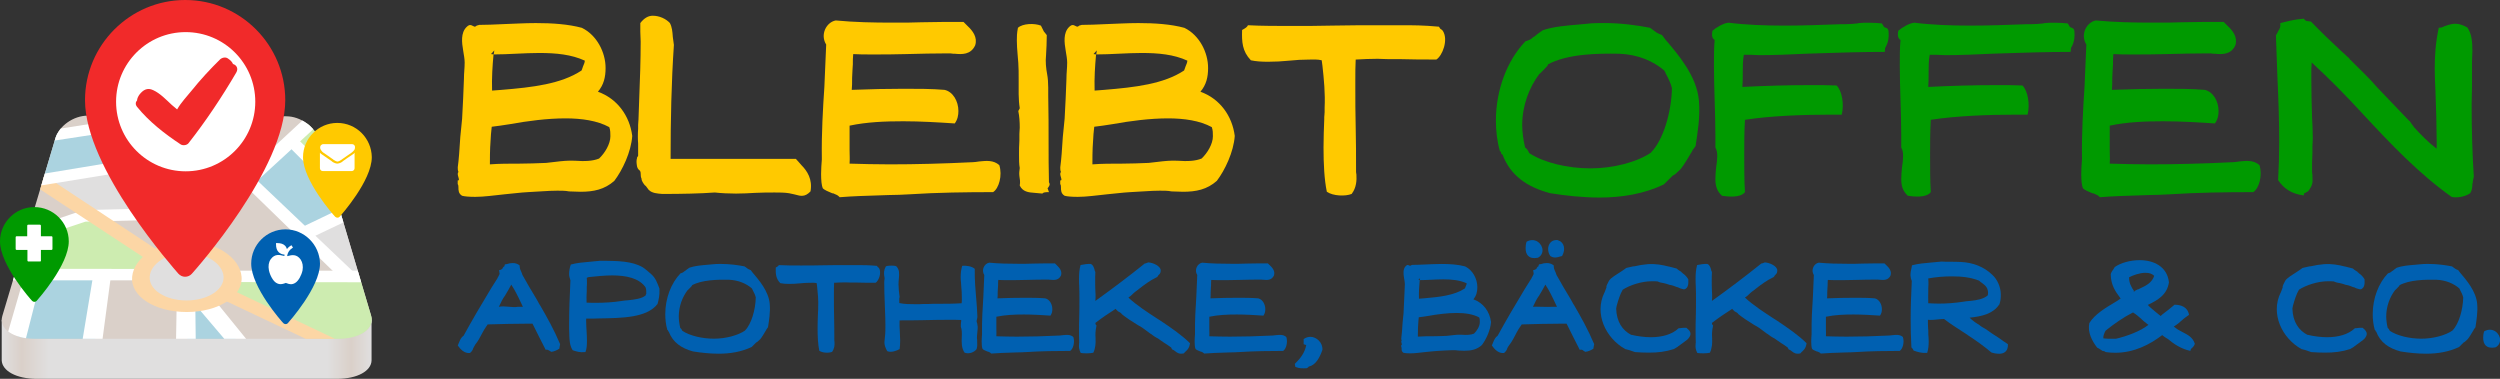 <?xml version="1.0" encoding="UTF-8"?>
<svg width="1031.6" height="156.32" version="1.1" viewBox="0 0 1031.6 156.32" xml:space="preserve" xmlns="http://www.w3.org/2000/svg" xmlns:xlink="http://www.w3.org/1999/xlink">
<rect x="0" y="0" width="1031.6" height="156.32" fill="#333333" stroke="none"/>
<style type="text/css">
	.st0{fill:url(#SVGID_1_);}
	.st1{fill:#DAD0C9;}
	.st2{clip-path:url(#SVGID_3_);}
	.st3{fill:#E0DFDF;}
	.st4{clip-path:url(#SVGID_5_);}
	.st5{clip-path:url(#SVGID_7_);}
	.st6{fill:#ABD3E0;}
	.st7{clip-path:url(#SVGID_9_);}
	.st8{clip-path:url(#SVGID_11_);}
	.st9{fill:#CDECB0;}
	.st10{clip-path:url(#SVGID_13_);}
	.st11{clip-path:url(#SVGID_15_);}
	.st12{clip-path:url(#SVGID_17_);}
	.st13{clip-path:url(#SVGID_19_);}
	.st14{clip-path:url(#SVGID_21_);}
	.st15{clip-path:url(#SVGID_23_);}
	.st16{fill:#FFFFFF;}
	.st17{clip-path:url(#SVGID_25_);}
	.st18{clip-path:url(#SVGID_27_);}
	.st19{clip-path:url(#SVGID_29_);}
	.st20{clip-path:url(#SVGID_31_);}
	.st21{clip-path:url(#SVGID_33_);}
	.st22{clip-path:url(#SVGID_35_);}
	.st23{clip-path:url(#SVGID_37_);}
	.st24{clip-path:url(#SVGID_39_);}
	.st25{clip-path:url(#SVGID_41_);}
	.st26{clip-path:url(#SVGID_43_);}
	.st27{clip-path:url(#SVGID_45_);}
	.st28{clip-path:url(#SVGID_47_);}
	.st29{fill:#FCD6A5;}
	.st30{clip-path:url(#SVGID_49_);}
	.st31{clip-path:url(#SVGID_51_);fill:#E0DFDF;}
	.st32{clip-path:url(#SVGID_53_);fill:#FCD6A5;}
	.st33{clip-path:url(#SVGID_55_);}
	.st34{fill:#F12A2A;}
	.st35{fill:#009A00;}
	.st36{fill:#FFC900;}
	.st37{fill:#0060B1;}
</style>
<g transform="translate(-86.57,-342.34)">
	
		
			
				<linearGradient id="SVGID_1_" x1="87.278" x2="239.89" y1="1773.1" y2="1773.1" gradientTransform="translate(0 -1286.6)" gradientUnits="userSpaceOnUse">
				<stop stop-color="#E0DFDF" offset="0"/>
				<stop stop-color="#DAD0C9" offset=".054"/>
				<stop stop-color="#E0DFDF" offset=".128"/>
				<stop stop-color="#E0DFDF" offset=".88"/>
				<stop stop-color="#DAD0C9" offset=".945"/>
				<stop stop-color="#E0DFDF" offset="1"/>
			</linearGradient>
			<path class="st0" d="m239.89 474.27h-152.61v16.79c0.18 4.33 6.1 7.6 14.4 7.6h123.98c8.4 0 14.14-3.27 14.23-7.6z" fill="url(#SVGID_1_)"/>
			
				
					
						<path class="st1" d="m226.28 482.14h-125.4c-8.93 0-14.93-4.24-13.34-9.46l21.83-73.08c1.5-5.3 7.51-9.54 13.43-9.54l81.92 0.27c5.83 0 11.84 4.33 13.34 9.46l21.65 72.82c1.6 5.2-4.41 9.53-13.43 9.53z" fill="#dad0c9"/>
						
							
								
									
										
											<defs>
												<path id="SVGID_2_" d="m226.28 482.14h-125.4c-8.93 0-14.93-4.24-13.34-9.46l21.83-73.08c1.5-5.3 7.51-9.54 13.43-9.54l81.92 0.27c5.83 0 11.84 4.33 13.34 9.46l21.65 72.82c1.6 5.2-4.41 9.53-13.43 9.53z"/>
											</defs>
											<clipPath id="SVGID_3_">
												<use width="100%" height="100%" xlink:href="#SVGID_2_"/>
											</clipPath>
											<g class="st2" clip-path="url(#SVGID_3_)">
												<polygon class="st3" points="161.6 428.94 122.45 430.26 106.1 419.75 106.28 417.45 162.22 408.53" fill="#e0dfdf"/>
											</g>
										
									
								
							
							
								
									
										
											<defs>
												<path id="SVGID_4_" d="m226.28 482.14h-125.4c-8.93 0-14.93-4.24-13.34-9.46l21.83-73.08c1.5-5.3 7.51-9.54 13.43-9.54l81.92 0.27c5.83 0 11.84 4.33 13.34 9.46l21.65 72.82c1.6 5.2-4.41 9.53-13.43 9.53z"/>
											</defs>
											<clipPath id="SVGID_5_">
												<use width="100%" height="100%" xlink:href="#SVGID_4_"/>
											</clipPath>
											<g class="st4" clip-path="url(#SVGID_5_)">
												<polygon class="st3" points="227.26 457.13 243.34 455.8 233 429.12 213.65 439.63" fill="#e0dfdf"/>
											</g>
										
									
								
							
							
								
									
										
											<defs>
												<path id="SVGID_6_" d="m226.28 482.14h-125.4c-8.93 0-14.93-4.24-13.34-9.46l21.83-73.08c1.5-5.3 7.51-9.54 13.43-9.54l81.92 0.27c5.83 0 11.84 4.33 13.34 9.46l21.65 72.82c1.6 5.2-4.41 9.53-13.43 9.53z"/>
											</defs>
											<clipPath id="SVGID_7_">
												<use width="100%" height="100%" xlink:href="#SVGID_6_"/>
											</clipPath>
											<g class="st5" clip-path="url(#SVGID_7_)">
												<polygon class="st6" points="170.79 463.76 187.93 487.79 163.89 485.14 163.98 462.7" fill="#abd3e0"/>
											</g>
										
									
								
							
							
								
									
										
											<defs>
												<path id="SVGID_8_" d="m226.28 482.14h-125.4c-8.93 0-14.93-4.24-13.34-9.46l21.83-73.08c1.5-5.3 7.51-9.54 13.43-9.54l81.92 0.27c5.83 0 11.84 4.33 13.34 9.46l21.65 72.82c1.6 5.2-4.41 9.53-13.43 9.53z"/>
											</defs>
											<clipPath id="SVGID_9_">
												<use width="100%" height="100%" xlink:href="#SVGID_8_"/>
											</clipPath>
											<g class="st7" clip-path="url(#SVGID_9_)">
												<polygon class="st6" points="100.97 455.27 129.87 455.36 125.63 484.08 93.2 484.08" fill="#abd3e0"/>
											</g>
										
									
								
							
							
								
									
										
											<defs>
												<path id="SVGID_10_" d="m226.28 482.14h-125.4c-8.93 0-14.93-4.24-13.34-9.46l21.83-73.08c1.5-5.3 7.51-9.54 13.43-9.54l81.92 0.27c5.83 0 11.84 4.33 13.34 9.46l21.65 72.82c1.6 5.2-4.41 9.53-13.43 9.53z"/>
											</defs>
											<clipPath id="SVGID_11_">
												<use width="100%" height="100%" xlink:href="#SVGID_10_"/>
											</clipPath>
											<g class="st8" clip-path="url(#SVGID_11_)">
												<polygon class="st9" points="188.37 415.15 186.78 381.57 162.83 381.48 163.98 413.21" fill="#cdecb0"/>
											</g>
										
									
								
							
							
								
									
										
											<defs>
												<path id="SVGID_12_" d="m226.28 482.14h-125.4c-8.93 0-14.93-4.24-13.34-9.46l21.83-73.08c1.5-5.3 7.51-9.54 13.43-9.54l81.92 0.27c5.83 0 11.84 4.33 13.34 9.46l21.65 72.82c1.6 5.2-4.41 9.53-13.43 9.53z"/>
											</defs>
											<clipPath id="SVGID_13_">
												<use width="100%" height="100%" xlink:href="#SVGID_12_"/>
											</clipPath>
											<g class="st10" clip-path="url(#SVGID_13_)">
												<polygon class="st9" points="215.41 411 229.38 423.37 216.21 389.7 205.34 402.43" fill="#cdecb0"/>
											</g>
										
									
								
							
							
								
									
										
											<defs>
												<path id="SVGID_14_" d="m226.28 482.14h-125.4c-8.93 0-14.93-4.24-13.34-9.46l21.83-73.08c1.5-5.3 7.51-9.54 13.43-9.54l81.92 0.27c5.83 0 11.84 4.33 13.34 9.46l21.65 72.82c1.6 5.2-4.41 9.53-13.43 9.53z"/>
											</defs>
											<clipPath id="SVGID_15_">
												<use width="100%" height="100%" xlink:href="#SVGID_14_"/>
											</clipPath>
											<g class="st11" clip-path="url(#SVGID_15_)">
												<polygon class="st9" points="175.03 463.05 226.73 485.41 248.2 480.11 237.86 456.42 178.56 456.95" fill="#cdecb0"/>
											</g>
										
									
								
							
							
								
									
										
											<defs>
												<path id="SVGID_16_" d="m226.28 482.14h-125.4c-8.93 0-14.93-4.24-13.34-9.46l21.83-73.08c1.5-5.3 7.51-9.54 13.43-9.54l81.92 0.27c5.83 0 11.84 4.33 13.34 9.46l21.65 72.82c1.6 5.2-4.41 9.53-13.43 9.53z"/>
											</defs>
											<clipPath id="SVGID_17_">
												<use width="100%" height="100%" xlink:href="#SVGID_16_"/>
											</clipPath>
											<g class="st12" clip-path="url(#SVGID_17_)">
												<polygon class="st6" points="161.68 407.55 90.02 419.13 95.85 399.69 163.36 389.17" fill="#abd3e0"/>
											</g>
										
									
								
							
							
								
									
										
											<defs>
												<path id="SVGID_18_" d="m226.28 482.14h-125.4c-8.93 0-14.93-4.24-13.34-9.46l21.83-73.08c1.5-5.3 7.51-9.54 13.43-9.54l81.92 0.27c5.83 0 11.84 4.33 13.34 9.46l21.65 72.82c1.6 5.2-4.41 9.53-13.43 9.53z"/>
											</defs>
											<clipPath id="SVGID_19_">
												<use width="100%" height="100%" xlink:href="#SVGID_18_"/>
											</clipPath>
											<g class="st13" clip-path="url(#SVGID_19_)">
												<polygon class="st6" points="228.4 422.22 229.38 431.24 208.43 438.31 190.67 416.66 204.9 401.01" fill="#abd3e0"/>
											</g>
										
									
								
							
							
								
									
										
											<defs>
												<path id="SVGID_20_" d="m226.28 482.14h-125.4c-8.93 0-14.93-4.24-13.34-9.46l21.83-73.08c1.5-5.3 7.51-9.54 13.43-9.54l81.92 0.27c5.83 0 11.84 4.33 13.34 9.46l21.65 72.82c1.6 5.2-4.41 9.53-13.43 9.53z"/>
											</defs>
											<clipPath id="SVGID_21_">
												<use width="100%" height="100%" xlink:href="#SVGID_20_"/>
											</clipPath>
											<g class="st14" clip-path="url(#SVGID_21_)">
												<polygon class="st9" points="151.26 449.18 144.72 456.33 82.77 455.98 81.98 445.2 121.21 431.59" fill="#cdecb0"/>
											</g>
										
									
								
							
							
								
									
										
											<defs>
												<path id="SVGID_22_" d="m226.28 482.14h-125.4c-8.93 0-14.93-4.24-13.34-9.46l21.83-73.08c1.5-5.3 7.51-9.54 13.43-9.54l81.92 0.27c5.83 0 11.84 4.33 13.34 9.46l21.65 72.82c1.6 5.2-4.41 9.53-13.43 9.53z"/>
											</defs>
											<clipPath id="SVGID_23_">
												<use width="100%" height="100%" xlink:href="#SVGID_22_"/>
											</clipPath>
											<g class="st15" clip-path="url(#SVGID_23_)">
												<polygon class="st16" points="186.25 383.61 187.75 388.29 98.32 401.99 98.94 397.39" fill="#fff"/>
											</g>
										
									
								
							
							
								
									
										
											<defs>
												<path id="SVGID_24_" d="m226.28 482.14h-125.4c-8.93 0-14.93-4.24-13.34-9.46l21.83-73.08c1.5-5.3 7.51-9.54 13.43-9.54l81.92 0.27c5.83 0 11.84 4.33 13.34 9.46l21.65 72.82c1.6 5.2-4.41 9.53-13.43 9.53z"/>
											</defs>
											<clipPath id="SVGID_25_">
												<use width="100%" height="100%" xlink:href="#SVGID_24_"/>
											</clipPath>
											<g class="st17" clip-path="url(#SVGID_25_)">
												<polygon class="st16" points="166.1 384.49 167.43 451.65 160.27 451.65 160.98 384.49" fill="#fff"/>
											</g>
										
									
								
							
							
								
									
										
											<defs>
												<path id="SVGID_26_" d="m226.28 482.14h-125.4c-8.93 0-14.93-4.24-13.34-9.46l21.83-73.08c1.5-5.3 7.51-9.54 13.43-9.54l81.92 0.27c5.83 0 11.84 4.33 13.34 9.46l21.65 72.82c1.6 5.2-4.41 9.53-13.43 9.53z"/>
											</defs>
											<clipPath id="SVGID_27_">
												<use width="100%" height="100%" xlink:href="#SVGID_26_"/>
											</clipPath>
											<g class="st18" clip-path="url(#SVGID_27_)">
												<polygon class="st16" points="184.57 384.14 189.7 384.4 191.91 416.04 232.82 454.92 227.17 457.31 185.9 417.19" fill="#fff"/>
											</g>
										
									
								
							
							
								
									
										
											<defs>
												<path id="SVGID_28_" d="m226.28 482.14h-125.4c-8.93 0-14.93-4.24-13.34-9.46l21.83-73.08c1.5-5.3 7.51-9.54 13.43-9.54l81.92 0.27c5.83 0 11.84 4.33 13.34 9.46l21.65 72.82c1.6 5.2-4.41 9.53-13.43 9.53z"/>
											</defs>
											<clipPath id="SVGID_29_">
												<use width="100%" height="100%" xlink:href="#SVGID_28_"/>
											</clipPath>
											<g class="st19" clip-path="url(#SVGID_29_)">
												<polygon class="st16" points="172.55 454.04 234.59 454.04 236 458.81 172.73 458.72" fill="#fff"/>
											</g>
										
									
								
							
							
								
									
										
											<defs>
												<path id="SVGID_30_" d="m226.28 482.14h-125.4c-8.93 0-14.93-4.24-13.34-9.46l21.83-73.08c1.5-5.3 7.51-9.54 13.43-9.54l81.92 0.27c5.83 0 11.84 4.33 13.34 9.46l21.65 72.82c1.6 5.2-4.41 9.53-13.43 9.53z"/>
											</defs>
											<clipPath id="SVGID_31_">
												<use width="100%" height="100%" xlink:href="#SVGID_30_"/>
											</clipPath>
											<g class="st20" clip-path="url(#SVGID_31_)">
												<polygon class="st16" points="164.51 410.91 187.58 414.09 212.85 390.68 217.53 394.12 190.23 419.22 163.45 415.6" fill="#fff"/>
											</g>
										
									
								
							
							
								
									
										
											<defs>
												<path id="SVGID_32_" d="m226.28 482.14h-125.4c-8.93 0-14.93-4.24-13.34-9.46l21.83-73.08c1.5-5.3 7.51-9.54 13.43-9.54l81.92 0.27c5.83 0 11.84 4.33 13.34 9.46l21.65 72.82c1.6 5.2-4.41 9.53-13.43 9.53z"/>
											</defs>
											<clipPath id="SVGID_33_">
												<use width="100%" height="100%" xlink:href="#SVGID_32_"/>
											</clipPath>
											<g class="st21" clip-path="url(#SVGID_33_)">
												<polygon class="st16" points="209.05 399.34 229.55 419.57 224.87 421.96 204.72 401.81" fill="#fff"/>
											</g>
										
									
								
							
							
								
									
										
											<defs>
												<path id="SVGID_34_" d="m226.28 482.14h-125.4c-8.93 0-14.93-4.24-13.34-9.46l21.83-73.08c1.5-5.3 7.51-9.54 13.43-9.54l81.92 0.27c5.83 0 11.84 4.33 13.34 9.46l21.65 72.82c1.6 5.2-4.41 9.53-13.43 9.53z"/>
											</defs>
											<clipPath id="SVGID_35_">
												<use width="100%" height="100%" xlink:href="#SVGID_34_"/>
											</clipPath>
											<g class="st22" clip-path="url(#SVGID_35_)">
												<polygon class="st16" points="227.87 428.06 232.47 432.12 212.76 441.49 208.34 437.42" fill="#fff"/>
											</g>
										
									
								
							
							
								
									
										
											<defs>
												<path id="SVGID_36_" d="m226.28 482.14h-125.4c-8.93 0-14.93-4.24-13.34-9.46l21.83-73.08c1.5-5.3 7.51-9.54 13.43-9.54l81.92 0.27c5.83 0 11.84 4.33 13.34 9.46l21.65 72.82c1.6 5.2-4.41 9.53-13.43 9.53z"/>
											</defs>
											<clipPath id="SVGID_37_">
												<use width="100%" height="100%" xlink:href="#SVGID_36_"/>
											</clipPath>
											<g class="st23" clip-path="url(#SVGID_37_)">
												<polygon class="st16" points="121.03 429.03 163.89 427.97 164.07 432.74 121.83 433.8 87.01 445.38 85.25 441.13" fill="#fff"/>
											</g>
										
									
								
							
							
								
									
										
											<defs>
												<path id="SVGID_38_" d="m226.28 482.14h-125.4c-8.93 0-14.93-4.24-13.34-9.46l21.83-73.08c1.5-5.3 7.51-9.54 13.43-9.54l81.92 0.27c5.83 0 11.84 4.33 13.34 9.46l21.65 72.82c1.6 5.2-4.41 9.53-13.43 9.53z"/>
											</defs>
											<clipPath id="SVGID_39_">
												<use width="100%" height="100%" xlink:href="#SVGID_38_"/>
											</clipPath>
											<g class="st24" clip-path="url(#SVGID_39_)">
												<polygon class="st16" points="87.72 453.24 156.74 453.33 156.56 458.01 86.22 458.01" fill="#fff"/>
											</g>
										
									
								
							
							
								
									
										
											<defs>
												<path id="SVGID_40_" d="m226.28 482.14h-125.4c-8.93 0-14.93-4.24-13.34-9.46l21.83-73.08c1.5-5.3 7.51-9.54 13.43-9.54l81.92 0.27c5.83 0 11.84 4.33 13.34 9.46l21.65 72.82c1.6 5.2-4.41 9.53-13.43 9.53z"/>
											</defs>
											<clipPath id="SVGID_41_">
												<use width="100%" height="100%" xlink:href="#SVGID_40_"/>
											</clipPath>
											<g class="st25" clip-path="url(#SVGID_41_)">
												<polygon class="st16" points="96.64 456.07 103.89 456.07 96.73 484.08 88.51 484.08" fill="#fff"/>
											</g>
										
									
								
							
							
								
									
										
											<defs>
												<path id="SVGID_42_" d="m226.28 482.14h-125.4c-8.93 0-14.93-4.24-13.34-9.46l21.83-73.08c1.5-5.3 7.51-9.54 13.43-9.54l81.92 0.27c5.83 0 11.84 4.33 13.34 9.46l21.65 72.82c1.6 5.2-4.41 9.53-13.43 9.53z"/>
											</defs>
											<clipPath id="SVGID_43_">
												<use width="100%" height="100%" xlink:href="#SVGID_42_"/>
											</clipPath>
											<g class="st26" clip-path="url(#SVGID_43_)">
												<polygon class="st16" points="125.01 456.07 132.35 456.16 128.81 482.76 120.59 482.76" fill="#fff"/>
											</g>
										
									
								
							
							
								
									
										
											<defs>
												<path id="SVGID_44_" d="m226.28 482.14h-125.4c-8.93 0-14.93-4.24-13.34-9.46l21.83-73.08c1.5-5.3 7.51-9.54 13.43-9.54l81.92 0.27c5.83 0 11.84 4.33 13.34 9.46l21.65 72.82c1.6 5.2-4.41 9.53-13.43 9.53z"/>
											</defs>
											<clipPath id="SVGID_45_">
												<use width="100%" height="100%" xlink:href="#SVGID_44_"/>
											</clipPath>
											<g class="st27" clip-path="url(#SVGID_45_)">
												<polygon class="st16" points="167.34 482.76 159.21 482.76 159.83 447.32 188.9 483.11 181.66 485.14 167.16 468.09" fill="#fff"/>
											</g>
										
									
								
							
							
								
									
										
											<defs>
												<path id="SVGID_46_" d="m226.28 482.14h-125.4c-8.93 0-14.93-4.24-13.34-9.46l21.83-73.08c1.5-5.3 7.51-9.54 13.43-9.54l81.92 0.27c5.83 0 11.84 4.33 13.34 9.46l21.65 72.82c1.6 5.2-4.41 9.53-13.43 9.53z"/>
											</defs>
											<clipPath id="SVGID_47_">
												<use width="100%" height="100%" xlink:href="#SVGID_46_"/>
											</clipPath>
											<g class="st28" clip-path="url(#SVGID_47_)">
												<polygon class="st29" points="175.12 458.54 225.13 482.31 220.72 485.94 170.52 462.17" fill="#fcd6a5"/>
											</g>
										
									
								
							
							
								
									
										
											<defs>
												<path id="SVGID_48_" d="m226.28 482.14h-125.4c-8.93 0-14.93-4.24-13.34-9.46l21.83-73.08c1.5-5.3 7.51-9.54 13.43-9.54l81.92 0.27c5.83 0 11.84 4.33 13.34 9.46l21.65 72.82c1.6 5.2-4.41 9.53-13.43 9.53z"/>
											</defs>
											<clipPath id="SVGID_49_">
												<use width="100%" height="100%" xlink:href="#SVGID_48_"/>
											</clipPath>
											<g class="st30" clip-path="url(#SVGID_49_)">
												<polygon class="st29" points="103.27 413.65 164.16 453.86 159.39 457.48 98.24 417.27" fill="#fcd6a5"/>
											</g>
										
									
								
							
							
								
									
										
											<defs>
												<path id="SVGID_50_" d="m226.28 482.14h-125.4c-8.93 0-14.93-4.24-13.34-9.46l21.83-73.08c1.5-5.3 7.51-9.54 13.43-9.54l81.92 0.27c5.83 0 11.84 4.33 13.34 9.46l21.65 72.82c1.6 5.2-4.41 9.53-13.43 9.53z"/>
											</defs>
											<clipPath id="SVGID_51_">
												<use width="100%" height="100%" xlink:href="#SVGID_50_"/>
											</clipPath>
											<path class="st31" d="m182.54 456.51c0.53 6.72-7.95 12.2-18.91 12.2s-19.44-5.48-18.91-12.2 9.01-12.2 18.91-12.2 18.38 5.48 18.91 12.2z" clip-path="url(#SVGID_51_)" fill="#e0dfdf"/>
										
									
								
							
							
								
									
										
											<defs>
												<path id="SVGID_52_" d="m226.28 482.14h-125.4c-8.93 0-14.93-4.24-13.34-9.46l21.83-73.08c1.5-5.3 7.51-9.54 13.43-9.54l81.92 0.27c5.83 0 11.84 4.33 13.34 9.46l21.65 72.82c1.6 5.2-4.41 9.53-13.43 9.53z"/>
											</defs>
											<clipPath id="SVGID_53_">
												<use width="100%" height="100%" xlink:href="#SVGID_52_"/>
											</clipPath>
											<path class="st32" d="m163.63 471.09c-13.26 0-23.33-6.54-22.53-14.58s10.87-14.58 22.62-14.58c11.66 0 21.83 6.54 22.53 14.58 0.71 8.04-9.45 14.58-22.62 14.58zm0-24.39c-8.04 0-14.93 4.42-15.29 9.81-0.35 5.39 6.45 9.81 15.2 9.81s15.55-4.42 15.29-9.81c-0.35-5.39-7.16-9.81-15.2-9.81z" clip-path="url(#SVGID_53_)" fill="#fcd6a5"/>
										
									
								
							
							
								
									
										
											<defs>
												<path id="SVGID_54_" d="m226.28 482.14h-125.4c-8.93 0-14.93-4.24-13.34-9.46l21.83-73.08c1.5-5.3 7.51-9.54 13.43-9.54l81.92 0.27c5.83 0 11.84 4.33 13.34 9.46l21.65 72.82c1.6 5.2-4.41 9.53-13.43 9.53z"/>
											</defs>
											<clipPath id="SVGID_55_">
												<use width="100%" height="100%" xlink:href="#SVGID_54_"/>
											</clipPath>
											<g class="st33" clip-path="url(#SVGID_55_)">
												<polygon class="st16" points="162.92 404.37 164.16 408.97 93.73 420.46 93.99 415.77" fill="#fff"/>
											</g>
										
									
								
							
						
					
				
			
		
		<path class="st34" d="m163.01 342.34c-22.8 0-41.36 18.56-41.36 41.36 0 28.28 37.03 69.81 38.53 71.58 1.5 1.68 4.07 1.68 5.57 0 1.59-1.77 38.53-43.3 38.53-71.58 0-22.81-18.47-41.36-41.27-41.36z" fill="#f12a2a"/>
		<path class="st35" d="m100.71 427.79c-7.78 0-14.14 6.36-14.14 14.14 0 9.72 12.64 23.95 13.26 24.57 0.53 0.53 1.41 0.53 1.86 0 0.53-0.62 13.26-14.85 13.26-24.57-0.01-7.78-6.38-14.14-14.24-14.14z" fill="#009a00"/>
		<path class="st36" d="m225.75 393.06c-7.78 0-14.14 6.36-14.14 14.14 0 9.72 12.64 23.95 13.26 24.57 0.53 0.53 1.41 0.53 1.86 0 0.53-0.62 13.26-14.85 13.26-24.57-0.1-7.78-6.37-14.14-14.24-14.14z" fill="#ffc900"/>
		<path class="st37" d="m204.37 436.98c-7.78 0-14.14 6.36-14.14 14.14 0 9.72 12.64 23.95 13.26 24.57 0.53 0.53 1.41 0.53 1.86 0 0.53-0.62 13.26-14.85 13.26-24.57-0.1-7.78-6.47-14.14-14.24-14.14z" fill="#0060b1"/>
		
			
				<path class="st16" d="m210.64 449.44c-1.68-2.39-3.8-1.86-5.13-1.5-0.18 0-0.27 0.09-0.44 0.09 0.18-1.5 0.97-2.65 2.39-3.53l-0.62-0.97c-0.8 0.44-1.41 0.97-1.86 1.59-0.18-0.53-0.44-1.06-0.8-1.41-0.71-0.71-1.77-1.06-3.18-1.06h-0.53v0.53c0 1.41 0.35 2.47 1.06 3.18 0.62 0.62 1.41 0.97 2.47 1.06 0 0.18-0.09 0.35-0.09 0.53-0.18 0-0.35-0.09-0.53-0.09-1.41-0.35-3.45-0.88-5.13 1.5-0.8 1.15-1.06 2.74-0.71 4.51 0.44 2.12 1.68 4.33 2.92 5.13 1.5 0.97 2.74 0.53 3.53 0.27 0.18-0.09 0.44-0.18 0.53-0.18s0.35 0.09 0.53 0.18c0.44 0.18 0.97 0.35 1.59 0.35 0.53 0 1.24-0.18 1.86-0.62 1.24-0.8 2.47-3 2.92-5.13 0.28-1.69 0.02-3.19-0.78-4.43z" fill="#fff"/>
			
		
		
			<g fill="#fff">
				<path class="st16" d="m219.92 405.26c0.18 0.09 0.71 0.53 1.68 1.15 0.88 0.62 1.59 1.15 2.12 1.5 0.09 0 0.18 0.09 0.35 0.27 0.18 0.09 0.35 0.27 0.44 0.27 0.09 0.09 0.27 0.18 0.44 0.27 0.18 0.09 0.35 0.18 0.44 0.18 0.18 0.09 0.27 0.09 0.44 0.09 0.09 0 0.27 0 0.44-0.09 0.18-0.09 0.27-0.09 0.44-0.18 0.18-0.09 0.27-0.18 0.44-0.27 0.09-0.09 0.27-0.18 0.44-0.27 0.18-0.09 0.27-0.18 0.35-0.27 0.53-0.35 1.77-1.24 3.8-2.65 0.35-0.27 0.71-0.62 0.97-0.97 0.27-0.35 0.35-0.8 0.35-1.24 0-0.35-0.09-0.62-0.35-0.88-0.27-0.27-0.53-0.35-0.88-0.35h-11.84c-0.44 0-0.71 0.18-0.97 0.44-0.27 0.27-0.35 0.62-0.35 1.06 0 0.35 0.18 0.71 0.44 1.06 0.19 0.35 0.46 0.61 0.81 0.88z"/>
				<path class="st16" d="m232.12 406.05c-1.77 1.15-3.09 2.12-3.98 2.74-0.27 0.27-0.53 0.44-0.71 0.53s-0.44 0.27-0.8 0.35c-0.35 0.09-0.62 0.18-0.88 0.18-0.27 0-0.53-0.09-0.88-0.18s-0.53-0.27-0.8-0.35c-0.18-0.09-0.44-0.27-0.71-0.53-0.71-0.53-2.03-1.41-3.98-2.74-0.27-0.18-0.62-0.44-0.8-0.71v6.36c0 0.35 0.09 0.62 0.35 0.88 0.27 0.27 0.53 0.35 0.88 0.35h11.84c0.35 0 0.62-0.09 0.88-0.35 0.27-0.27 0.35-0.53 0.35-0.88v-6.36c-0.15 0.27-0.41 0.53-0.76 0.71z"/>
			</g>
		
		<path class="st16" d="m103.1 450.24h-4.77c-0.27 0-0.44-0.18-0.44-0.44v-4.33h-4.42c-0.27 0-0.44-0.18-0.44-0.44v-4.77c0-0.27 0.18-0.44 0.44-0.44h4.33v-4.33c0-0.27 0.18-0.44 0.44-0.44h4.77c0.27 0 0.44 0.18 0.44 0.44v4.33h4.33c0.27 0 0.44 0.18 0.44 0.44v4.77c0 0.27-0.18 0.44-0.44 0.44h-4.33v4.33c0.09 0.26-0.09 0.44-0.35 0.44z" fill="#fff"/>
		<circle class="st16" cx="163.19" cy="384.31" r="28.72" fill="#fff"/>
		<path class="st34" d="m182.72 368.76c-0.44-0.97-0.97-1.5-2.12-2.3-0.97-0.71-2.47-0.35-3.27 0.44-4.15 4.07-8.13 8.4-11.75 12.9-1.77 2.21-4.33 4.86-5.92 7.69-0.8-0.62-1.5-1.24-2.21-1.86-2.3-2.12-4.77-4.77-7.69-6.1-2.39-1.15-4.15-0.09-5.66 1.86-0.44 0.62-0.97 1.59-0.97 2.39-0.62 0.62-0.8 1.68 0 2.65 5.04 6.19 11.31 11.05 17.94 15.46 0.88 0.62 2.56 0.44 3.27-0.44 7.16-9.1 13.87-19.18 19.71-29.16 1.05-1.76-0.01-3.18-1.33-3.53z" fill="#f12a2a"/>
	
	<g fill="#ffc900">
		<path class="st36" d="m275.46 416.79c1.36 0.15-0.75-2.56 0.3-3.47-0.3-0.6-0.3-1.21-0.3-1.96 0.45-3.17 0.75-7.69 1.05-12.51l0.75-7.53c0.3-5.57 0.6-11.45 0.75-16.42 0-2.41 0.3-4.37 0.3-6.78 0-1.36-0.3-3.01-0.6-4.82-0.6-3.47-1.05-7.38 1.36-9.79 1.51-1.51 2.11-0.6 3.01-0.3 0.15 0 0.3 0.15 0.3 0.15 0.3 0 0.6-0.15 0.9-0.45l1.05-0.3c3.01 0 6.03-0.15 9.49-0.3 4.67-0.15 9.19-0.45 13.86-0.45 6.78 0 13.41 0.45 18.99 1.96 6.18 3.01 9.79 10.1 9.79 16.58 0 3.77-0.75 6.93-3.16 9.79 7.99 2.86 13.11 9.95 14.16 18.23-0.45 6.63-4.07 14.16-7.38 18.53-4.07 3.62-8.59 4.52-14.01 4.52-1.51 0-3.17-0.15-4.67-0.15-1.51-0.3-3.17-0.3-4.82-0.3-3.92 0-8.29 0.45-12.21 0.6-3.01 0.15-6.18 0.6-9.64 0.9-4.37 0.45-8.44 1.05-12.05 1.05-2.41 0-4.37-0.15-5.43-0.45-1.51-0.9-1.51-2.26-1.51-3.47 0-0.45 0-0.9-0.3-1.36v-1.5zm13.71-19.14c-0.3 4.67-0.45 5.88-0.45 12.51 3.77-0.3 8.14-0.3 12.35-0.3 3.32 0 7.08-0.15 10.85-0.3l3.92-0.45c2.41-0.3 5.27-0.6 7.99-0.45 4.07 0.3 7.38 0.15 9.94-0.9 2.41-2.26 4.67-6.03 4.67-9.19 0-1.21 0-2.56-0.45-3.77-4.97-2.71-11.45-3.62-18.08-3.62-7.38 0-15.52 1.05-23.05 2.41-3.01 0.45-4.67 0.75-7.38 1.05zm0-33c0.45 0 0.75 0.15 1.06 0.15 0-0.15 0.15-0.3 0.15-0.45 0-0.3 0.15-0.9 0.15-1.21zm1.05 0.15c-0.45 4.97-0.75 9.49-0.6 14.92l3.92-0.3c12.81-1.05 24.56-2.41 33-7.99 0.3-0.6 0.45-1.36 0.6-1.66 0.3-0.75 0.75-1.66 0.75-2.41-5.57-2.56-11.9-3.16-18.83-3.16-3.01 0-6.33 0.15-9.49 0.3-3.17 0.15-6.18 0.3-9.35 0.3z"/>
		<path class="st36" d="m414.99 407.9 2.26 2.56c2.41 2.41 4.67 5.88 3.77 10.85-2.26 2.41-4.07 1.96-6.18 1.36-0.15 0-0.45-0.15-0.6-0.15l-2.11-0.45c-1.81-0.3-4.07-0.3-5.88-0.3-2.41 0-5.12 0-7.99 0.15-2.26 0.15-5.73 0.3-7.99 0.3-2.71 0-6.18-0.15-8.74-0.45-5.88 0.45-14.16 0.6-20.79 0.6h-0.9c-1.96-0.15-4.22-0.3-5.57-1.66l-1.36-1.81v0.15c-0.75-0.75-1.51-1.96-1.66-2.86l0.15 0.15c-0.45-0.9-0.45-1.66-0.45-2.26 0-0.3 0-0.9-0.45-1.51v0.15c-0.75-0.75-1.05-1.06-1.21-2.71-0.15-1.21 0-1.96 0.15-2.41 0-0.3 0-0.45 0.3-0.75v0.15c0-0.15 0.15-0.15 0.15-0.45v-4.97c-0.15-1.51-0.15-4.52 0-6.03v-1.66c0-0.75 0.15-1.66 0.15-2.26l0.3-8.59c0.3-7.53 0.6-15.82 0.6-23.51 0-1.36-0.15-2.71-0.15-4.07v-3.62c1.66-2.11 3.31-3.01 5.12-3.01 2.71 0 5.42 1.21 7.08 3.01 0.9 1.66 1.05 3.47 1.21 5.73l0.45 3.31c-1.05 15.67-1.36 31.04-1.36 47.01h51.7z"/>
		<path class="st36" d="m485.81 353.05c2.11 1.96 4.22 4.67 3.16 7.99-1.81 3.92-5.43 3.77-8.44 3.47h-0.6c-0.75-0.15-1.51-0.15-2.11-0.15-5.57 0-11.6 0.15-17.48 0.3-4.22 0.15-9.95 0.15-13.71 0.15-3.31 0-5.43 0-7.99-0.15-0.15 1.21-0.15 2.86-0.15 4.22 0 0.9-0.15 1.51-0.15 2.41 0 1.05-0.15 2.11-0.15 3.16 0 1.96 0 3.62-0.15 4.97 7.69-0.3 14.62-0.45 21.55-0.45 5.58 0 11.45 0 16.73 0.45 3.47 0.75 5.73 4.67 5.73 8.74 0 1.66-0.3 3.47-1.51 5.12-6.63-0.45-14.31-0.9-21.25-0.9-7.53 0-15.07 0.3-22.15 1.81v10.09c0 2.11 0.15 3.32 0 5.58 5.57 0.15 10.55 0.3 16.57 0.3 10.7 0 22.15-0.3 34.36-0.9 0.6 0 1.51-0.15 2.56-0.3 3.01-0.3 5.88-0.6 8.29 1.51 1.36 4.22-0.15 9.64-2.56 11.15-10.7 0-23.05 0.15-34.51 0.9-2.71 0.15-5.73 0.3-8.44 0.3-1.51 0-3.01 0.15-4.37 0.15-4.82 0.15-10.4 0.3-15.97 0.75-0.9-0.9-1.36-1.05-1.81-1.21-0.15 0-0.6-0.3-0.6-0.3-0.15 0-0.6-0.15-0.75-0.15-1.51-0.6-3.17-1.36-3.77-1.96-0.6-1.21-0.75-3.62-0.75-6.03 0-1.66 0.15-4.22 0.3-5.88v-0.75c-0.15-9.95 0.45-20.34 1.05-29.23l0.75-17.48c-2.56-4.07 0-9.19 3.92-9.95 7.83 0.75 15.67 0.9 23.35 0.9h6.03c2.11 0 3.92-0.15 6.03-0.15 4.97-0.15 12.96-0.15 17.33-0.15z"/>
		<path class="st36" d="m517.3 355.31 1.21 1.51c0 2.56-0.15 6.03-0.3 8.29-0.3 2.71 0 5.42 0.45 7.83 0.3 1.51 0.45 3.62 0.45 5.58v3.16c0.15 5.73 0.15 14.77 0.15 20.19 0 4.82 0 9.64 0.15 15.67 0.6 1.05 0.15 1.51-0.6 2.56 0 0 0.15 0 0.6 1.51-1.66 0-2.41 0.15-2.71 0.6l-3.31-0.3c-2.41-0.15-4.82-0.45-6.03-3.01 0.3-1.66 0-2.71-0.15-3.92s0-2.26 0.15-3.32c-0.3-1.51-0.3-3.47-0.3-5.42 0-1.66 0-4.22 0.15-5.88v-2.71c0-1.05 0.15-1.96 0.15-2.56 0-2.41-0.15-4.82-0.6-6.93 0.15-0.3 0.75-1.36 0.6-1.21-0.6-3.47-0.45-8.14-0.45-12.05 0-2.41 0-4.52-0.15-6.63l-0.3-3.62c-0.15-1.66-0.3-3.92-0.3-5.57 0-1.51 0-3.01 0.45-5.27 1.96-1.81 6.78-1.96 9.49-0.9z"/>
		<path class="st36" d="m524.08 416.79c1.36 0.15-0.75-2.56 0.3-3.47-0.3-0.6-0.3-1.21-0.3-1.96 0.45-3.17 0.75-7.69 1.05-12.51l0.75-7.53c0.3-5.57 0.6-11.45 0.75-16.42 0-2.41 0.3-4.37 0.3-6.78 0-1.36-0.3-3.01-0.6-4.82-0.6-3.47-1.05-7.38 1.36-9.79 1.51-1.51 2.11-0.6 3.01-0.3 0.15 0 0.3 0.15 0.3 0.15 0.3 0 0.6-0.15 0.9-0.45l1.05-0.3c3.01 0 6.03-0.15 9.49-0.3 4.67-0.15 9.19-0.45 13.86-0.45 6.78 0 13.41 0.45 18.99 1.96 6.18 3.01 9.79 10.1 9.79 16.58 0 3.77-0.75 6.93-3.16 9.79 7.99 2.86 13.11 9.95 14.16 18.23-0.45 6.63-4.07 14.16-7.38 18.53-4.07 3.62-8.59 4.52-14.01 4.52-1.51 0-3.17-0.15-4.67-0.15-1.51-0.3-3.16-0.3-4.82-0.3-3.92 0-8.29 0.45-12.21 0.6-3.01 0.15-6.18 0.6-9.64 0.9-4.37 0.45-8.44 1.05-12.05 1.05-2.41 0-4.37-0.15-5.42-0.45-1.51-0.9-1.51-2.26-1.51-3.47 0-0.45 0-0.9-0.3-1.36v-1.5zm13.71-19.14c-0.3 4.67-0.45 5.88-0.45 12.51 3.77-0.3 8.14-0.3 12.35-0.3 3.32 0 7.08-0.15 10.85-0.3l3.92-0.45c2.41-0.3 5.27-0.6 7.99-0.45 4.07 0.3 7.38 0.15 9.94-0.9 2.41-2.26 4.67-6.03 4.67-9.19 0-1.21 0-2.56-0.45-3.77-4.97-2.71-11.45-3.62-18.08-3.62-7.38 0-15.52 1.05-23.05 2.41-3.01 0.45-4.67 0.75-7.38 1.05zm0-33c0.45 0 0.75 0.15 1.06 0.15 0-0.15 0.15-0.3 0.15-0.45 0-0.3 0.15-0.9 0.15-1.21zm1.06 0.15c-0.45 4.97-0.75 9.49-0.6 14.92l3.92-0.3c12.81-1.05 24.56-2.41 33-7.99 0.3-0.6 0.45-1.36 0.6-1.66 0.3-0.75 0.75-1.66 0.75-2.41-5.57-2.56-11.9-3.16-18.83-3.16-3.01 0-6.33 0.15-9.49 0.3-3.17 0.15-6.19 0.3-9.35 0.3z"/>
		<path class="st36" d="m680.94 354.25c0.3 0.15 0.75 0.45 1.05 0.9 2.26 3.62-0.15 10.1-2.71 11.75-5.12 0-9.95 0-14.47-0.15h-4.97c-1.96 0-3.62-0.15-4.82-0.15-3.16 0-5.88 0.15-8.74 0.3h-0.3c-0.15 2.86-0.15 5.42-0.15 8.44v3.17c0 5.27 0 10.55 0.15 16.12 0.15 5.88 0.15 11.9 0.15 17.48v1.21c0 0.45 0.15 0.75 0.15 1.05 0.15 2.41 0 5.43-1.96 7.99-2.56 1.05-7.69 0.9-10.25-0.9-1.05-5.12-1.36-11.45-1.36-18.23 0-3.92 0.15-7.83 0.3-11.75v-0.75c0-0.6 0.15-1.36 0.15-2.11v-1.81c0.3-5.88-0.3-11.9-0.9-17.33l-0.3-2.26c-1.66-0.45-3.47-0.3-5.27-0.3-2.71 0-5.27 0.15-8.14 0.45-3.01 0.3-5.88 0.45-8.74 0.45-2.71 0-4.97-0.15-7.08-0.6-3.62-3.77-3.77-7.68-3.62-12.51 1.36-0.75 2.11-1.21 2.41-1.96 5.58 0.3 12.21 0.3 17.78 0.3 5.58 0 11.45 0 17.03-0.15 6.93-0.15 13.71-0.15 20.34-0.15h7.68c5.57 0 9.34 0 15.97 0.6z"/>
	</g>
	<g fill="#009a00">
		<path class="st35" d="m705.5 404.73c-1.21-4.22-1.66-8.59-1.66-12.66 0-12.66 4.67-24.86 12.2-32.7 1.66-0.45 2.26-0.9 3.01-1.51h-0.15l0.3-0.15 1.36-0.9h-0.15l2.71-1.96c4.22-1.51 9.79-1.96 15.07-2.41l3.31-0.3c2.11-0.3 4.97-0.3 6.93-0.3 6.93 0 13.56 0.9 18.99 1.96l2.71 1.96c0.15 0.15 0.75 0.45 2.26 1.05l1.36 1.81c5.27 6.18 12.96 15.07 13.86 25.16 0.6 6.93-0.6 13.56-1.36 18.68 0 0.15-0.6 1.05-0.9 1.36-0.15 0.3-0.45 0.3-0.45 0.75-1.81 3.01-3.47 5.88-4.82 7.53l-2.26 2.11c-0.3 0.3-0.75 0.45-1.05 0.6l-3.62 3.62c-8.14 3.92-17.33 5.42-26.52 5.42-6.93 0-13.86-0.75-20.49-1.81-9.49-2.56-16.27-7.23-19.59-15.97-0.3 0-0.6-0.3-0.6-0.9 0 0-0.15 0.15 0-0.15zm19.59-35.71c0.9-0.3-0.6 1.21-1.81 2.41l-1.36 1.36v-0.15c-4.37 5.73-7.23 13.26-7.23 21.4 0 2.56 0.45 6.18 1.21 9.19 0.75 0.45 1.21 1.21 1.66 2.26 5.88 3.92 15.82 6.33 25.31 6.33 9.34 0 19.29-2.56 25.16-6.63h-0.15c4.97-4.97 8.44-16.57 8.59-26.52-0.45-1.96-1.51-4.07-2.56-6.03l-0.3-0.75c-0.15-0.15-0.3-0.3-0.3-0.45-4.37-3.77-10.7-6.63-18.53-6.93-8.9-0.16-21.55-0.01-29.69 4.51zm61.18 33.45c0.15 0 0.15 0.15 0 0.3z"/>
		<path class="st35" d="m865.83 355.01c0.3 2.86-0.15 5.12-1.36 7.08 0 0.15-0.15 1.05-0.15 1.66-9.04 0-19.29 0.3-27.88 0.6-1.51 0-3.01 0.15-4.52 0.15-5.88 0.3-13.26 0.6-19.29 0.6-1.36 0-2.56-0.15-3.62-0.15h-2.86c-0.45 2.26-0.45 5.27-0.45 7.38s0 4.07-0.15 5.88c8.89-0.45 18.84-0.75 28.33-0.75 3.47 0 7.38 0 10.55 0.15 2.26 2.26 3.17 7.83 2.11 12.05h-6.03c-9.64 0-23.2 0.45-33.9 2.11-0.3 4.97-0.3 9.79-0.3 14.47 0 5.12 0 10.85 0.3 15.37-1.96 2.56-7.38 1.81-9.49 1.51-2.11-1.96-2.71-4.07-2.71-6.93 0-1.51 0.15-3.17 0.3-4.67 0.45-3.16 0.9-6.33-0.3-8.29v-4.97c0-4.37-0.15-9.49-0.3-14.32-0.15-5.12-0.3-9.94-0.3-14.61 0-3.77 0-7.38 0.3-10.55 0 0-0.15 0-0.45-0.3-0.45-0.45-0.9-1.36-0.45-3.47 1.36-1.21 4.52-3.16 6.63-3.31 6.93 0.9 15.07 1.21 23.05 1.21 7.69 0 15.37-0.3 23.81-0.6h1.66c1.51 0 3.01-0.15 4.52-0.3 0.3 0 0.45-0.15 0.75-0.15 1.21-0.15 2.56-0.15 4.07-0.15 2.41 0 3.92 0.15 5.43 0.3l0.9 1.51c0.9 0.3 1.21 0.45 1.51 0.75z"/>
		<path class="st35" d="m942.52 355.01c0.3 2.86-0.15 5.12-1.36 7.08 0 0.15-0.15 1.05-0.15 1.66-9.04 0-19.29 0.3-27.88 0.6-1.51 0-3.01 0.15-4.52 0.15-5.88 0.3-13.26 0.6-19.29 0.6-1.36 0-2.56-0.15-3.62-0.15h-2.86c-0.45 2.26-0.45 5.27-0.45 7.38s0 4.07-0.15 5.88c8.89-0.45 18.84-0.75 28.33-0.75 3.47 0 7.38 0 10.55 0.15 2.26 2.26 3.16 7.83 2.11 12.05h-6.03c-9.64 0-23.2 0.45-33.9 2.11-0.3 4.97-0.3 9.79-0.3 14.47 0 5.12 0 10.85 0.3 15.37-1.96 2.56-7.38 1.81-9.49 1.51-2.11-1.96-2.71-4.07-2.71-6.93 0-1.51 0.15-3.17 0.3-4.67 0.45-3.16 0.9-6.33-0.3-8.29v-4.97c0-4.37-0.15-9.49-0.3-14.32-0.15-5.12-0.3-9.94-0.3-14.61 0-3.77 0-7.38 0.3-10.55 0 0-0.15 0-0.45-0.3-0.45-0.45-0.9-1.36-0.45-3.47 1.35-1.21 4.52-3.16 6.63-3.31 6.93 0.9 15.07 1.21 23.05 1.21 7.69 0 15.37-0.3 23.81-0.6h1.66c1.51 0 3.01-0.15 4.52-0.3 0.3 0 0.45-0.15 0.75-0.15 1.2-0.15 2.56-0.15 4.07-0.15 2.41 0 3.92 0.15 5.43 0.3l0.9 1.51c0.9 0.3 1.21 0.45 1.51 0.75z"/>
		<path class="st35" d="m1005.8 353.05c2.11 1.96 4.22 4.67 3.16 7.99-1.81 3.92-5.43 3.77-8.44 3.47h-0.6c-0.75-0.15-1.51-0.15-2.11-0.15-5.57 0-11.6 0.15-17.48 0.3-4.22 0.15-9.95 0.15-13.71 0.15-3.31 0-5.43 0-7.99-0.15-0.15 1.21-0.15 2.86-0.15 4.22 0 0.9-0.15 1.51-0.15 2.41 0 1.05-0.15 2.11-0.15 3.16 0 1.96 0 3.62-0.15 4.97 7.69-0.3 14.62-0.45 21.55-0.45 5.58 0 11.45 0 16.73 0.45 3.47 0.75 5.73 4.67 5.73 8.74 0 1.66-0.3 3.47-1.51 5.12-6.63-0.45-14.31-0.9-21.25-0.9-7.53 0-15.07 0.3-22.15 1.81v10.09c0 2.11 0.15 3.32 0 5.58 5.57 0.15 10.55 0.3 16.57 0.3 10.7 0 22.15-0.3 34.36-0.9 0.6 0 1.51-0.15 2.56-0.3 3.01-0.3 5.88-0.6 8.29 1.51 1.36 4.22-0.15 9.64-2.56 11.15-10.7 0-23.05 0.15-34.51 0.9-2.71 0.15-5.73 0.3-8.44 0.3-1.51 0-3.01 0.15-4.37 0.15-4.82 0.15-10.4 0.3-15.97 0.75-0.9-0.9-1.36-1.05-1.81-1.21-0.15 0-0.6-0.3-0.6-0.3-0.15 0-0.6-0.15-0.75-0.15-1.51-0.6-3.16-1.36-3.77-1.96-0.6-1.21-0.75-3.62-0.75-6.03 0-1.66 0.15-4.22 0.3-5.88v-0.75c-0.15-9.95 0.45-20.34 1.05-29.23l0.75-17.48c-2.56-4.07 0-9.19 3.92-9.95 7.83 0.75 15.67 0.9 23.35 0.9h6.03c2.11 0 3.92-0.15 6.03-0.15 4.97-0.15 12.96-0.15 17.33-0.15z"/>
		<path class="st35" d="m1082.8 394.94c2.71 3.01 5.88 6.18 9.19 8.74 0.15-1.96 0-4.22 0-6.48 0-4.07-0.15-8.59-0.3-12.66 0-1.51-0.15-3.16-0.15-4.67-0.15-2.56-0.3-6.33-0.3-9.04 0-5.27 0.3-10.7 1.66-17.03l1.51-0.15h-0.3c1.81-0.75 3.62-1.51 5.73-1.51 1.36 0 2.86 0.45 4.82 1.51 1.96 2.71 2.11 6.33 2.11 9.95 0 1.36-0.15 2.71-0.15 3.92v10.7c0 2.26-0.15 4.67-0.15 7.23 0 10.4 0.3 20.94 0.9 29.83 0 0-0.45 1.66-0.45 2.41 0 0.15-0.15 0.45-0.15 0.6 0 1.36-0.15 2.56-0.9 3.77-1.81 1.36-5.57 2.11-7.69 1.51-13.56-9.64-25.01-21.7-36.46-34.05-6.93-7.53-14.01-14.77-21.25-21.4 0 0.9-0.15 1.96-0.15 2.71v4.22c0 5.42 0.15 10.85 0.3 15.67 0.15 3.01 0.3 5.73 0.3 8.74 0 1.06-0.15 2.11-0.15 3.17v2.86c0 1.36-0.15 2.71-0.15 4.07v3.77c0 0.45 0.15 0.9 0.15 1.21v0.9c0.15 2.11 0.15 3.31-1.81 5.88l-0.75 0.3h0.15c-0.45 0.3-0.75 0.45-1.05 0.45 0 0 0.15 0-0.15 0.9-4.97-0.6-8.29-2.86-10.55-6.33 0.3-5.12 0.45-10.55 0.45-15.52 0-8.89-0.3-17.78-0.75-27.27l-0.6-16.88 1.21-2.26c0.3-0.45 0.75-1.06 0.6-2.86 3.16-0.75 4.82-1.21 7.08-1.51l2.56-0.3 0.75 0.75c0.15 0.15 0.6 0.3 2.26 0.45 3.77 3.92 8.29 8.29 12.36 12.05l3.62 3.32h-0.15c3.77 3.77 8.29 7.99 11.6 11.9l13.26 13.86v-0.15c0.3 0.3 0.3 0.6 0.6 0.9l1.21 1.66z"/>
	</g>
	<g fill="#0060b1">
		<path class="st37" d="m301.03 452.43c0 0.62 0.31 1.47 0.78 2.4l0.31 0.85-0.08-0.08c1.94 3.49 3.88 6.82 5.97 10.23l1.24 2.25v-0.08c3.02 5.19 5.89 10.31 8.45 16.35 0 0-0.16 0.7-0.23 1.16 0 0.15-0.08 0.54-0.08 0.7-0.93 0.62-2.09 1.16-3.33 1.32-1.32-0.85-1.63-1.01-2.32-0.85l-2.56-5.04-2.87-5.74h-2.4c-4.96 0-10.85 0.16-16.12 0.31-1.16 1.63-1.63 2.48-2.17 3.49-1.4 2.64-1.78 3.26-2.17 3.8-0.54 0.62-0.93 1.16-1.7 2.71h0.08c-0.23 0.54-0.54 1.16-1.32 1.78-2.32 0.31-4.03-1.63-5.04-3.1l0.62-1.47c0.39-0.93 0.78-1.86 1.78-2.56l-0.08 0.16c3.56-6.51 7.52-13.25 11.47-19.76l2.64-4.18-0.08 0.08c0.23-0.54 0.62-1.01 0.78-1.55v0.08c0-0.08 0.08-0.08 0.08-0.23 0-0.08 0.23 0.62-0.16-1.7 0.46 0.16 1.63-0.54 1.47-0.85 0.23-0.39 0.47-0.62 0.7-0.62 0-0.23 0.08-0.39 0.23-0.85l0.93-0.16c0.62-0.23 1.4-0.39 2.33-0.39s1.86 0.23 2.79 0.93zm-8.61 16.51c2.25-0.54 5.89 0.46 7.75 0h2.17c-1.16-2.48-2.25-4.81-3.64-7.29l-1.16-1.86c-0.78 1.47-1.78 3.26-2.79 4.88v-0.08c-0.31 0.54-0.78 1.16-1.08 1.78z"/>
		<path class="st37" d="m330.94 473.82h-2.48c-0.08 0.54 0 1.16 0 1.63 0 1.08 0.08 2.25 0.15 3.33 0.08 1.39 0.16 2.87 0.16 4.11 0 1.78-0.08 3.41-0.62 4.73-2.4 0.23-3.72-0.23-5.27-0.77-1.24-1.86-1.32-4.26-1.39-6.2v-0.47c0-0.7-0.08-1.39-0.08-2.09v-2.02c0-5.5 0.23-11.08 0.46-16.12 0-0.46 0.08-1.47 0.08-1.94-0.31-0.85-0.54-1.78-0.54-2.56 0-1.24 0.23-2.71 0.7-3.95 2.48-0.7 5.35-0.93 7.98-1.16l4.11-0.39h1.78c5.35 0.08 11.24 0.08 15.73 2.64 1.01 0.62 2.71 2.09 3.64 2.94 1.78 1.55 2.48 3.64 3.33 5.89 0.15 2.79-0.31 4.57-0.78 6.35-4.42 5.73-14.57 5.81-24.26 5.97-0.92 0-1.77 0.08-2.7 0.08zm14.96-7.6c2.71-0.31 5.5-0.62 7.13-2.02 0-0.23 0-0.39 0.23-0.7 0-1.01 0-1.86-0.31-2.56l0.08 0.08c-2.64-3.95-8.14-5.04-13.87-5.04-3.02 0-6.74 0.39-9.69 0.7-0.23 0.08-0.7 0.23-0.78 0.31 0.08 0.78 0.08 1.63 0.08 2.4 0 0.54-0.08 1.08-0.08 1.47v1.55c-0.08 1.47-0.16 3.02-0.08 4.8 1.32 0.08 2.64 0.08 3.95 0.08 3.49 0 7.21-0.23 10.62-0.78 0.78-0.13 1.63-0.21 2.72-0.29z"/>
		<path class="st37" d="m361.94 478.47c-0.62-2.17-0.85-4.42-0.85-6.51 0-6.51 2.4-12.79 6.28-16.82 0.85-0.23 1.16-0.47 1.55-0.78h-0.08l0.16-0.08 0.7-0.46h-0.08l1.4-1.01c2.17-0.78 5.04-1.01 7.75-1.24l1.7-0.16c1.09-0.16 2.56-0.16 3.57-0.16 3.56 0 6.97 0.46 9.76 1.01l1.4 1.01c0.08 0.08 0.39 0.23 1.16 0.54l0.7 0.93c2.71 3.18 6.66 7.75 7.13 12.94 0.31 3.56-0.31 6.97-0.7 9.61 0 0.08-0.31 0.54-0.46 0.7-0.08 0.16-0.23 0.16-0.23 0.39-0.93 1.55-1.78 3.02-2.48 3.87l-1.16 1.08c-0.15 0.16-0.39 0.23-0.54 0.31l-1.86 1.86c-4.18 2.02-8.91 2.79-13.64 2.79-3.56 0-7.13-0.39-10.54-0.93-4.88-1.32-8.37-3.72-10.07-8.21-0.15 0-0.31-0.16-0.31-0.46 0 0-0.08 0.08 0-0.08zm10.07-18.37c0.46-0.16-0.31 0.62-0.93 1.24l-0.7 0.7v-0.08c-2.25 2.94-3.72 6.82-3.72 11 0 1.32 0.23 3.18 0.62 4.73 0.39 0.23 0.62 0.62 0.85 1.16 3.02 2.01 8.14 3.25 13.02 3.25 4.8 0 9.92-1.32 12.94-3.41h-0.08c2.56-2.56 4.34-8.52 4.42-13.64-0.23-1.01-0.77-2.09-1.32-3.1l-0.15-0.39c-0.08-0.08-0.16-0.15-0.16-0.23-2.25-1.94-5.5-3.41-9.53-3.56-4.56-0.07-11.07 0.01-15.26 2.33zm31.47 17.2c0.08 0 0.08 0.08 0 0.16z"/>
		<path class="st37" d="m448.74 452.51c0.16 0.08 0.39 0.23 0.54 0.46 1.16 1.86-0.08 5.19-1.39 6.05-2.64 0-5.11 0-7.44-0.08h-2.56c-1.01 0-1.86-0.08-2.48-0.08-1.63 0-3.02 0.08-4.49 0.16h-0.16c-0.08 1.47-0.08 2.79-0.08 4.34v1.63c0 2.71 0 5.42 0.08 8.29 0.08 3.02 0.08 6.12 0.08 8.99v0.62c0 0.23 0.08 0.39 0.08 0.54 0.08 1.24 0 2.79-1.01 4.11-1.32 0.54-3.95 0.46-5.27-0.47-0.54-2.64-0.7-5.89-0.7-9.38 0-2.01 0.08-4.03 0.16-6.04v-0.39c0-0.31 0.08-0.7 0.08-1.08v-0.93c0.16-3.02-0.16-6.12-0.46-8.91l-0.16-1.16c-0.85-0.23-1.78-0.15-2.71-0.15-1.39 0-2.71 0.08-4.18 0.23-1.55 0.16-3.02 0.23-4.49 0.23-1.39 0-2.56-0.08-3.64-0.31-1.86-1.94-1.94-3.95-1.86-6.43 0.7-0.39 1.09-0.62 1.24-1.01 2.87 0.16 6.28 0.16 9.14 0.16 2.87 0 5.89 0 8.76-0.08 3.57-0.08 7.05-0.08 10.46-0.08h3.95c2.87 0 4.8 0 8.21 0.31z"/>
		<path class="st37" d="m456.41 452.2c1.39 1.4 1.24 3.18 1.08 4.96-0.08 0.85-0.16 1.71-0.16 2.48 0.08 1.86 0.16 3.41 0.46 5.27-0.15 0.31-0.15 0.62-0.15 1.01v0.78c0 0.23 0.08 0.23 0 0.7 2.25 0.46 4.42 0.46 6.51 0.46h1.78c0.62 0 1.16-0.08 1.71-0.08h2.01c0.7 0 1.32-0.08 1.94-0.08h2.02c3.26 0 6.35 0 9.76-0.23 0.16-1.08 0.08-1.86 0.08-2.71 0-1.4-0.08-2.94-0.23-4.26 0-0.39-0.08-0.93-0.08-1.32-0.08-0.78-0.16-1.78-0.16-2.48 0-1.47 0.16-3.1 0.62-4.65 1.78-0.23 4.18 0.23 5.19 1.24-0.08 4.57 0.31 8.91 0.62 12.48 0.23 2.4 0.39 5.04 0.46 7.21 0 0.54-0.08 0.78-0.16 1.08-0.08 0.31-0.16 0.62-0.16 0.78 0 0.23 0.08 0.54 0.23 0.85 0.08 0.39 0.23 1.55 0.23 1.55 0 0.7-0.08 1.24-0.15 2.17-0.08 0.77-0.16 1.55-0.16 2.25 0 0.31 0 0.54 0.08 1.01v0.47c0.08 1.01 0.08 2.32-0.23 3.25-0.93 1.32-3.18 2.17-4.96 1.47-1.32-1.86-1.24-4.26-1.16-6.43 0.08-1.55 0.08-3.1-0.39-4.26 0-0.77 0-1.32 0.08-1.78 0.08-0.31 0.08-0.7 0.08-1.01-1.63-0.08-3.33-0.08-4.81-0.08-3.95 0-7.52 0.08-11.24 0.16-2.79 0.08-6.82 0.08-9.38 0.08-0.08 1.4 0 3.18 0.08 4.34s0.16 2.87 0.16 3.87c0 1.47-0.08 2.71-0.23 3.64-1.24 0.7-3.49 1.55-5.11 0.85-0.85-1.47-1.16-2.71-1.16-3.64l0.23-2.4c0.08-0.78 0.16-1.55 0.16-2.32 0.08-3.49-0.08-7.29-0.23-10.93-0.15-2.94-0.23-6.74-0.23-9.07 0-0.23 0-0.7 0.08-1.16 0-0.08 0.08-0.16 0.08-0.23 0-0.39-0.08-0.85-0.15-1.24-0.16-1.16-0.23-2.32 0.62-3.95 0.54-0.39 2.32-0.39 3.41-0.31 0.08 0 0.23 0.08 0.47 0.08z"/>
		<path class="st37" d="m522.75 451.89c1.08 1.01 2.17 2.4 1.63 4.11-0.93 2.02-2.79 1.94-4.34 1.78h-0.31c-0.39-0.08-0.77-0.08-1.08-0.08-2.87 0-5.97 0.08-8.99 0.15-2.17 0.08-5.11 0.08-7.05 0.08-1.7 0-2.79 0-4.11-0.08-0.08 0.62-0.08 1.47-0.08 2.17 0 0.46-0.08 0.78-0.08 1.24 0 0.54-0.08 1.08-0.08 1.63 0 1.01 0 1.86-0.08 2.56 3.95-0.16 7.52-0.23 11.08-0.23 2.87 0 5.89 0 8.6 0.23 1.78 0.39 2.95 2.4 2.95 4.49 0 0.85-0.16 1.78-0.78 2.64-3.41-0.23-7.36-0.47-10.93-0.47-3.88 0-7.75 0.16-11.39 0.93v5.19c0 1.09 0.08 1.71 0 2.87 2.87 0.08 5.42 0.16 8.52 0.16 5.5 0 11.39-0.16 17.67-0.47 0.31 0 0.77-0.08 1.32-0.15 1.55-0.16 3.02-0.31 4.26 0.77 0.7 2.17-0.08 4.96-1.32 5.73-5.5 0-11.86 0.08-17.75 0.46-1.39 0.08-2.94 0.16-4.34 0.16-0.77 0-1.55 0.08-2.25 0.08-2.48 0.08-5.35 0.16-8.21 0.39-0.46-0.46-0.7-0.54-0.93-0.62-0.08 0-0.31-0.15-0.31-0.15-0.08 0-0.31-0.08-0.39-0.08-0.78-0.31-1.63-0.7-1.94-1.01-0.31-0.62-0.39-1.86-0.39-3.1 0-0.85 0.08-2.17 0.15-3.02v-0.39c-0.08-5.11 0.23-10.46 0.54-15.03l0.39-8.99c-1.32-2.09 0-4.73 2.02-5.11 4.03 0.39 8.06 0.46 12.01 0.46h3.1c1.08 0 2.02-0.08 3.1-0.08 2.56-0.08 6.66-0.08 8.91-0.08z"/>
		<path class="st37" d="m563.98 456.69c-2.94 1.4-5.35 3.26-7.44 4.88-0.54 0.47-1.08 0.85-1.63 1.24l-0.7 0.62c-0.62 0.62-1.16 1.16-2.02 1.71 3.41 3.18 7.98 6.12 11.78 8.6l1.47 0.93c4.42 2.95 8.91 6.04 12.17 9.3-0.31 2.33-1.39 3.02-2.25 3.8h0.08l-0.39 0.39c-1.86 0.39-2.71-0.23-3.49-0.85-0.39-0.31-0.78-0.62-1.32-0.78 0-0.16-0.15-0.23-0.15-0.31-0.08-0.08-0.23-0.23-0.23-0.47-0.93-0.7-1.86-1.32-2.87-1.94-0.77-0.54-1.63-1.09-2.48-1.71h0.08c-1.16-0.54-2.32-1.32-3.25-2.09 0.31 0.31-0.16-0.08-0.31-0.16l-1.24-0.93c-1.4-1.08-2.4-1.78-3.64-2.4-2.56-1.55-4.88-3.1-6.82-4.65l0.08-0.08c-0.39-0.39-0.78-0.62-1.55-1.01-0.23-0.23-0.39-0.46-0.77-0.77l-0.16-0.23c-2.87 1.86-5.58 3.64-8.37 5.81 0 0.39 0.08 0.7 0.47 1.08-0.54 2.48-0.47 3.88-0.39 5.19v0.31c0.08 1.63 0 3.88-0.93 5.73-1.4 0.31-4.03 0.31-5.19 0.08-0.78-1.47-0.78-2.64-0.7-3.41v-0.39c0-0.16 0.08-0.23 0.08-0.39-0.08-1.47-0.08-3.8-0.08-5.19 0-1.63 0-3.41 0.08-5.11 0.08-2.25 0.08-5.66 0.08-7.67 0-1.7 0-3.56-0.08-5.27-0.08-0.93-0.08-2.4-0.08-3.26 0-1.7 0.08-3.56 0.62-5.58 1.24-0.23 2.71-0.54 4.26-0.46 0.85 0.39 1.16 1.24 1.47 2.17 0.08 0.47 0.16 0.85 0.39 1.16-0.08 1.16-0.08 2.25-0.08 3.41 0 1.55 0 2.94 0.08 4.42 0 0.54 0.08 1.08 0.08 1.55v1.24c0 0.46-0.08 0.77-0.08 1.08v0.23c6.82-4.88 14.1-10.38 20.46-15.5 0.16 0.08 0.23 0.08 0.31 0 0 0 1.24-0.46 1.08-0.39 1.78 0.08 5.04 1.4 5.11 3.26 0 1.01-0.23 1.32-0.7 1.78-0.23 0.23-0.54 0.54-0.62 0.85z"/>
		<path class="st37" d="m610.63 451.89c1.09 1.01 2.17 2.4 1.63 4.11-0.93 2.02-2.79 1.94-4.34 1.78h-0.31c-0.39-0.08-0.77-0.08-1.08-0.08-2.87 0-5.97 0.08-8.99 0.15-2.17 0.08-5.11 0.08-7.05 0.08-1.7 0-2.79 0-4.11-0.08-0.08 0.62-0.08 1.47-0.08 2.17 0 0.46-0.08 0.78-0.08 1.24 0 0.54-0.08 1.08-0.08 1.63 0 1.01 0 1.86-0.08 2.56 3.95-0.16 7.52-0.23 11.08-0.23 2.87 0 5.89 0 8.6 0.23 1.78 0.39 2.95 2.4 2.95 4.49 0 0.85-0.16 1.78-0.78 2.64-3.41-0.23-7.36-0.47-10.93-0.47-3.87 0-7.75 0.16-11.39 0.93v5.19c0 1.09 0.08 1.71 0 2.87 2.87 0.08 5.42 0.16 8.52 0.16 5.5 0 11.39-0.16 17.67-0.47 0.31 0 0.77-0.08 1.32-0.15 1.55-0.16 3.02-0.31 4.26 0.77 0.7 2.17-0.08 4.96-1.32 5.73-5.5 0-11.86 0.08-17.75 0.46-1.39 0.08-2.94 0.16-4.34 0.16-0.77 0-1.55 0.08-2.25 0.08-2.48 0.08-5.35 0.16-8.21 0.39-0.46-0.46-0.7-0.54-0.93-0.62-0.08 0-0.31-0.15-0.31-0.15-0.08 0-0.31-0.08-0.39-0.08-0.78-0.31-1.63-0.7-1.94-1.01-0.31-0.62-0.39-1.86-0.39-3.1 0-0.85 0.08-2.17 0.15-3.02v-0.39c-0.08-5.11 0.23-10.46 0.54-15.03l0.39-8.99c-1.32-2.09 0-4.73 2.02-5.11 4.03 0.39 8.06 0.46 12.01 0.46h3.1c1.09 0 2.02-0.08 3.1-0.08 2.56-0.08 6.67-0.08 8.91-0.08z"/>
		<path class="st37" d="m620.86 492.49c2.25-2.17 4.19-4.65 4.73-7.83h-0.08c-0.08 0-0.31 0-0.46-0.08-0.08 0-0.54-0.23-0.54-0.23v-2.09c0.85-0.62 1.78-0.93 2.79-0.93 2.48 0 5.11 2.32 4.96 5.35-1.01 2.94-2.64 6.2-5.35 6.82-0.08 0.08-0.31 0.16-0.31 0.16v-0.08c-0.16 0.23-0.08 0.31-0.78 0.7-1.86 0.08-3.02 0.15-4.73-0.54z"/>
		<path class="st37" d="m664.8 484.67c0.7 0.08-0.39-1.32 0.15-1.78-0.15-0.31-0.15-0.62-0.15-1.01 0.23-1.63 0.39-3.95 0.54-6.43l0.39-3.88c0.16-2.87 0.31-5.89 0.39-8.45 0-1.24 0.15-2.25 0.15-3.49 0-0.7-0.15-1.55-0.31-2.48-0.31-1.78-0.54-3.8 0.7-5.04 0.77-0.78 1.08-0.31 1.55-0.16 0.08 0 0.16 0.08 0.16 0.08 0.16 0 0.31-0.08 0.46-0.23l0.54-0.16c1.55 0 3.1-0.08 4.88-0.15 2.4-0.08 4.73-0.23 7.13-0.23 3.49 0 6.9 0.23 9.76 1.01 3.18 1.55 5.04 5.19 5.04 8.53 0 1.94-0.39 3.56-1.63 5.04 4.11 1.47 6.74 5.11 7.28 9.38-0.23 3.41-2.09 7.29-3.8 9.53-2.09 1.86-4.42 2.32-7.21 2.32-0.78 0-1.63-0.08-2.4-0.08-0.78-0.15-1.63-0.15-2.48-0.15-2.02 0-4.26 0.23-6.28 0.31-1.55 0.08-3.18 0.31-4.96 0.46-2.25 0.23-4.34 0.54-6.2 0.54-1.24 0-2.25-0.08-2.79-0.23-0.78-0.46-0.78-1.16-0.78-1.78 0-0.23 0-0.47-0.15-0.7v-0.77zm7.06-9.85c-0.15 2.4-0.23 3.02-0.23 6.43 1.94-0.16 4.18-0.16 6.35-0.16 1.7 0 3.64-0.08 5.58-0.16l2.02-0.23c1.24-0.15 2.71-0.31 4.11-0.23 2.09 0.16 3.8 0.08 5.11-0.46 1.24-1.16 2.4-3.1 2.4-4.73 0-0.62 0-1.32-0.23-1.94-2.56-1.39-5.89-1.86-9.3-1.86-3.8 0-7.98 0.54-11.86 1.24-1.55 0.23-2.4 0.39-3.8 0.54zm0-16.97c0.23 0 0.39 0.08 0.54 0.08 0-0.08 0.08-0.15 0.08-0.23 0-0.16 0.08-0.47 0.08-0.62zm0.54 0.08c-0.23 2.56-0.39 4.88-0.31 7.67l2.02-0.16c6.59-0.54 12.63-1.24 16.97-4.11 0.16-0.31 0.23-0.7 0.31-0.85 0.16-0.39 0.39-0.85 0.39-1.24-2.87-1.32-6.12-1.63-9.69-1.63-1.55 0-3.26 0.08-4.88 0.16-1.63 0.08-3.18 0.16-4.81 0.16z"/>
		<path class="st37" d="m727.73 452.43c0 0.62 0.31 1.47 0.78 2.4l0.31 0.85-0.08-0.08c1.94 3.49 3.88 6.82 5.97 10.23l1.24 2.25v-0.08c3.02 5.19 5.89 10.31 8.45 16.35 0 0-0.16 0.7-0.23 1.16 0 0.15-0.08 0.54-0.08 0.7-0.93 0.62-2.09 1.16-3.33 1.32l-0.93-0.54 0.16 0.08-0.16-0.16c-0.39-0.23-0.7-0.39-1.39-0.23l-2.56-5.04-2.87-5.74h-2.4c-4.96 0-10.85 0.16-16.12 0.31-1.16 1.63-1.63 2.48-2.17 3.49-0.7 1.4-1.47 2.79-2.09 3.8-1.32 1.78-1.63 2.32-1.78 2.71h0.08c-0.23 0.54-0.54 1.16-1.32 1.78-2.32 0.31-4.03-1.63-5.04-3.1l0.62-1.47c0.39-0.93 0.78-1.86 1.78-2.56l-0.08 0.16c3.56-6.51 7.52-13.25 11.47-19.76l2.64-4.18-0.08 0.08c0.23-0.54 0.62-1.01 0.78-1.55v0.08c0-0.08 0.08-0.08 0.08-0.23 0-0.08 0.23 0.62-0.16-1.7 0.46 0.16 1.63-0.54 1.47-0.85 0.23-0.39 0.47-0.62 0.7-0.62 0-0.23 0.08-0.39 0.23-0.85l0.93-0.16c0.62-0.23 1.4-0.39 2.33-0.39s1.86 0.23 2.79 0.93zm-11.16-10.39c3.56-1.94 6.51 1.01 6.51 3.56 0 1.32-0.7 2.48-1.94 3.1-3.8 0.7-5.04-1.32-5.04-3.95 0-0.77 0.08-1.63 0.39-2.63zm2.56 26.9c0.46-0.16 6.35 0.15 7.75 0h2.17c-1.16-2.48-2.25-4.81-3.64-7.29l-1.16-1.86c-0.78 1.47-1.78 3.26-2.79 4.88v-0.08c-0.31 0.54-0.78 1.16-1.08 1.78zm8.83-27.44c0.46-0.16 1.01-0.16 1.39-0.08l1.16 0.54c0.93 0.7 1.47 1.7 1.47 3.1 0 0.85-0.23 1.86-0.85 2.94l-0.7 0.16c-1.4 0.46-2.64 0.78-4.11-0.16-0.62-0.85-0.93-1.86-0.93-2.94 0.02-1.62 0.95-3.25 2.57-3.56z"/>
		<path class="st37" d="m781.36 461.73c-1.08-0.23-1.78-0.46-2.63-0.93v0.08c-1.01-0.39-2.02-0.85-3.26-1.01-1.01-0.39-1.7-0.54-2.4-0.7-0.93-0.15-1.78-0.31-2.48-0.7-0.78-0.08-1.63-0.08-2.4-0.08-4.26 0-9.14 1.63-12.01 3.49-1.08 1.78-1.86 4.34-2.48 6.59l-0.23 1.16c0.16 5.58 2.64 9.07 6.28 10.93l-0.08-0.08c2.64 0.62 5.5 1.01 8.06 1.01 4.42 0 8.68-1.01 11.55-3.72 0.46 0 0.77 0 1.08-0.08 0.62-0.08 1.32-0.15 2.09-0.08 1.16 0.93 1.7 1.63 1.7 2.56 0 0.7-0.7 1.86-1.55 2.48l-2.63 1.94-1.09 0.78h0.08s-0.7 0.46-1.7 1.01c-3.41 1.09-6.51 1.47-10.31 1.47-1.63 0-3.87-0.08-5.73-0.23-1.71-0.62-3.1-1.08-4.03-1.24-8.14-4.57-12.79-14.65-8.6-23.25v0.08c0.08-0.31 0.39-0.85 0.46-1.16l0.39-1.09c0.15-0.7-0.46 0.16 1.08-2.79 0.7-1.16 3.1-2.56 4.42-3.41 0.78-0.54 1.86-1.16 2.71-1.86l2.71-0.62 0.78-0.08c1.55-0.39 3.56-0.7 5.35-0.85 3.26-0.23 6.05 0.31 8.45 0.93l0.54 0.08h-0.08l3.02 0.78 0.39 0.31h-0.08c0.54 0.47 3.72 2.25 1.32 1.09 1.16 0.7 2.25 1.47 3.18 3.02 0.08 1.78 0.08 3.41-1.4 4.11z"/>
		<path class="st37" d="m818.4 456.69c-2.94 1.4-5.35 3.26-7.44 4.88-0.54 0.47-1.08 0.85-1.63 1.24l-0.7 0.62c-0.62 0.62-1.16 1.16-2.02 1.71 3.41 3.18 7.98 6.12 11.78 8.6l1.47 0.93c4.42 2.95 8.91 6.04 12.17 9.3-0.31 2.33-1.39 3.02-2.25 3.8h0.08l-0.39 0.39c-1.86 0.39-2.71-0.23-3.49-0.85-0.39-0.31-0.78-0.62-1.32-0.78 0-0.16-0.15-0.23-0.15-0.31-0.08-0.08-0.23-0.23-0.23-0.47-0.93-0.7-1.86-1.32-2.87-1.94-0.77-0.54-1.63-1.09-2.48-1.71h0.08c-1.16-0.54-2.32-1.32-3.25-2.09 0.31 0.31-0.16-0.08-0.31-0.16l-1.24-0.93c-1.4-1.08-2.4-1.78-3.64-2.4-2.56-1.55-4.88-3.1-6.82-4.65l0.08-0.08c-0.39-0.39-0.78-0.62-1.55-1.01-0.23-0.23-0.39-0.46-0.77-0.77l-0.16-0.23c-2.87 1.86-5.58 3.64-8.37 5.81 0 0.39 0.08 0.7 0.47 1.08-0.54 2.48-0.47 3.88-0.39 5.19v0.31c0.08 1.63 0 3.88-0.93 5.73-1.4 0.31-4.03 0.31-5.19 0.08-0.78-1.47-0.78-2.64-0.7-3.41v-0.39c0-0.16 0.08-0.23 0.08-0.39-0.08-1.47-0.08-3.8-0.08-5.19 0-1.63 0-3.41 0.08-5.11 0.08-2.25 0.08-5.66 0.08-7.67 0-1.7 0-3.56-0.08-5.27-0.08-0.93-0.08-2.4-0.08-3.26 0-1.7 0.08-3.56 0.62-5.58 1.24-0.23 2.71-0.54 4.26-0.46 0.85 0.39 1.16 1.24 1.47 2.17 0.08 0.47 0.16 0.85 0.39 1.16-0.08 1.16-0.08 2.25-0.08 3.41 0 1.55 0 2.94 0.08 4.42 0 0.54 0.08 1.08 0.08 1.55v1.24c0 0.46-0.08 0.77-0.08 1.08v0.23c6.82-4.88 14.1-10.38 20.46-15.5 0.16 0.08 0.23 0.08 0.31 0 0 0 1.24-0.46 1.08-0.39 1.78 0.08 5.04 1.4 5.11 3.26 0 1.01-0.23 1.32-0.7 1.78-0.23 0.23-0.54 0.54-0.62 0.85z"/>
		<path class="st37" d="m865.06 451.89c1.09 1.01 2.17 2.4 1.63 4.11-0.93 2.02-2.79 1.94-4.34 1.78h-0.31c-0.39-0.08-0.77-0.08-1.08-0.08-2.87 0-5.97 0.08-8.99 0.15-2.17 0.08-5.11 0.08-7.05 0.08-1.7 0-2.79 0-4.11-0.08-0.08 0.62-0.08 1.47-0.08 2.17 0 0.46-0.08 0.78-0.08 1.24 0 0.54-0.08 1.08-0.08 1.63 0 1.01 0 1.86-0.08 2.56 3.95-0.16 7.52-0.23 11.08-0.23 2.87 0 5.89 0 8.6 0.23 1.78 0.39 2.95 2.4 2.95 4.49 0 0.85-0.16 1.78-0.78 2.64-3.41-0.23-7.36-0.47-10.93-0.47-3.87 0-7.75 0.16-11.39 0.93v5.19c0 1.09 0.08 1.71 0 2.87 2.87 0.08 5.42 0.16 8.52 0.16 5.5 0 11.39-0.16 17.67-0.47 0.31 0 0.77-0.08 1.32-0.15 1.55-0.16 3.02-0.31 4.26 0.77 0.7 2.17-0.08 4.96-1.32 5.73-5.5 0-11.86 0.08-17.75 0.46-1.39 0.08-2.94 0.16-4.34 0.16-0.77 0-1.55 0.08-2.25 0.08-2.48 0.08-5.35 0.16-8.21 0.39-0.46-0.46-0.7-0.54-0.93-0.62-0.08 0-0.31-0.15-0.31-0.15-0.08 0-0.31-0.08-0.39-0.08-0.78-0.31-1.63-0.7-1.94-1.01-0.31-0.62-0.39-1.86-0.39-3.1 0-0.85 0.08-2.17 0.15-3.02v-0.39c-0.08-5.11 0.23-10.46 0.54-15.03l0.39-8.99c-1.32-2.09 0-4.73 2.02-5.11 4.03 0.39 8.06 0.46 12.01 0.46h3.1c1.09 0 2.02-0.08 3.1-0.08 2.56-0.08 6.67-0.08 8.91-0.08z"/>
		<path class="st37" d="m911.48 468.08c-2.64 3.8-7.05 4.8-12.17 5.35 1.32 1.32 2.71 2.25 4.18 3.1h-0.08c0.23 0.16 0.54 0.46 0.85 0.62 1.01 0.54 1.86 1.08 2.63 1.63 0.85 0.62 1.94 1.39 2.95 2.01 0.7 0.47 1.39 0.85 2.01 1.32 0.85 0.62 2.02 1.47 3.26 2.25 0.16 2.94-1.63 3.95-3.56 3.95-1.16 0-2.4-0.23-3.26-0.54-3.1-2.64-6.51-5.04-9.84-7.21h0.08l-1.7-1.09c-2.48-1.63-5.58-3.56-8.06-5.5-0.85 0-1.71 0.08-2.48 0.16h0.08c-1.39 0.16-3.1 0.31-4.26 0.16v1.47c0 1.01 0.08 2.02 0.16 3.26v1.4c0.08 0.85 0.16 1.94 0.16 2.79 0 1.78-0.16 3.26-0.62 4.73-2.4 0.16-3.72-0.31-5.58-0.93-0.23-0.54-0.46-0.93-0.93-1.32-0.23-3.72-0.31-7.98-0.31-11.86 0-5.19 0.23-10.46 0.46-15.5-0.31-0.78-0.54-1.78-0.54-2.4 0-1.01 0.23-2.25 0.46-3.18 0-0.31 0.16-0.7 0.16-0.93 2.56-0.7 5.35-0.93 8.06-1.16l4.11-0.39c1.09 0.08 2.33 0.08 3.57 0.08 1.39 0 2.87 0 4.34 0.08 5.11 0.23 9.69 2.02 13.02 5.27 2.01 1.78 3.56 4.96 3.56 8.21 0 1.32-0.08 2.71-0.62 4.11zm-12.25-1.55h0.23c2.87-0.31 5.5-0.77 7.29-2.25 0-0.08 0.08-0.39 0.15-0.46 0.23-2.79-1.16-3.72-2.79-4.96h-0.08l-0.78-0.7c-3.49-1.4-7.28-1.78-11.16-1.78-3.18 0-6.51 0.23-9.84 0.85 0.08 0.85 0.08 1.78 0.08 2.56 0 0.54-0.08 1.01-0.08 1.47v1.55c0 1.4-0.08 2.87 0 4.65 1.4 0.08 2.71 0.16 4.26 0.16 3.26 0 6.67-0.23 10.15-0.78 0.79-0.15 1.72-0.23 2.57-0.31z"/>
		<path class="st37" d="m973.17 468.47h-0.08l0.93 0.85c1.4 1.16 2.48 2.17 4.11 3.41l0.78-0.7c1.7-1.24 3.41-2.63 4.96-3.95 2.4 0 5.42 0.78 5.97 4.18-0.77 0.54-1.86 1.32-2.63 1.94h0.08l-0.39 0.31c-0.93 0.85-1.78 1.63-3.33 2.56 1.01 0.93 2.4 1.71 3.49 2.25 2.25 1.16 4.34 2.17 5.19 4.88-0.31 0.93-0.85 1.47-1.16 1.7h0.08l-0.23 0.23v-0.08c-0.16 0.16-0.16-0.23-0.54 1.08-3.72-0.78-6.97-2.94-9.22-4.88-0.77-0.39-1.63-1.01-2.4-1.63-4.96 3.8-11.55 7.28-19.3 7.28-1.32 0-2.56-0.08-3.64-0.23-0.15 0-0.39-0.08-0.46-0.08-0.31-0.31-0.78-0.46-1.24-0.46 0 0-1.16-0.78-1.4-0.93-0.23-0.16-0.7-0.31-0.85-0.47-2.09-2.79-3.95-6.2-3.18-10.07 2.17-3.64 7.05-6.51 10.46-8.53 0.85-0.54 1.7-1.01 2.48-1.63-0.08-0.08-0.31-0.31-0.31-0.39-1.86-2.48-3.72-5.11-3.8-9.61 0.16-0.7 0.62-1.4 1.01-1.94v0.08l0.62-1.08c2.48-1.78 6.43-2.87 10.38-2.87 5.58 0 11.31 2.56 12.01 9.15-0.78 5.19-4.65 7.36-8.68 9.3zm-2.87 5.58c-0.85-0.78-2.32-2.02-3.56-2.79-4.11 2.09-7.83 4.73-11.31 7.52-0.54 0.93-1.08 2.32-0.93 3.18 1.01 0.16 2.09 0.16 3.18 0.16h2.02c4.42-1.01 10.07-3.1 13.41-5.73-0.54-0.47-1.24-0.85-1.7-1.32l-1.24-1.09zm-3.1-11.55 1.55-0.78v0.08l0.93-0.46c2.56-1.16 4.88-2.4 5.81-5.19-1.01-0.93-2.09-1.24-3.64-1.24-2.4 0-5.11 1.01-6.74 1.86 0 2.48 0.93 4.03 2.09 5.73zm-0.39 8.76m0.62-8.45-0.23-0.31-0.31 0.23z"/>
		<path class="st37" d="m1060.4 461.73c-1.08-0.23-1.78-0.46-2.64-0.93v0.08c-1.01-0.39-2.01-0.85-3.25-1.01-1.01-0.39-1.71-0.54-2.4-0.7-0.93-0.15-1.78-0.31-2.48-0.7-0.78-0.08-1.63-0.08-2.4-0.08-4.26 0-9.15 1.63-12.01 3.49-1.08 1.78-1.86 4.34-2.48 6.59l-0.23 1.16c0.16 5.58 2.64 9.07 6.28 10.93l-0.08-0.08c2.64 0.62 5.5 1.01 8.06 1.01 4.42 0 8.68-1.01 11.55-3.72 0.46 0 0.77 0 1.08-0.08 0.62-0.08 1.32-0.15 2.09-0.08 1.16 0.93 1.71 1.63 1.71 2.56 0 0.7-0.7 1.86-1.55 2.48l-2.64 1.94-1.08 0.78h0.08s-0.7 0.46-1.7 1.01c-3.41 1.09-6.51 1.47-10.31 1.47-1.63 0-3.88-0.08-5.73-0.23-1.7-0.62-3.1-1.08-4.03-1.24-8.14-4.57-12.79-14.65-8.6-23.25v0.08c0.08-0.31 0.39-0.85 0.46-1.16l0.39-1.09c0.16-0.7-0.47 0.16 1.08-2.79 0.7-1.16 3.1-2.56 4.42-3.41 0.78-0.54 1.86-1.16 2.71-1.86l2.71-0.62 0.78-0.08c1.55-0.39 3.56-0.7 5.35-0.85 3.26-0.23 6.04 0.31 8.45 0.93l0.54 0.08h-0.08l3.02 0.78 0.39 0.31h-0.08c0.54 0.47 3.72 2.25 1.32 1.09 1.16 0.7 2.25 1.47 3.18 3.02 0.08 1.78 0.08 3.41-1.39 4.11z"/>
		<path class="st37" d="m1066.5 478.47c-0.62-2.17-0.85-4.42-0.85-6.51 0-6.51 2.4-12.79 6.28-16.82 0.85-0.23 1.16-0.47 1.55-0.78h-0.08l0.16-0.08 0.7-0.46h-0.08l1.4-1.01c2.17-0.78 5.04-1.01 7.75-1.24l1.7-0.16c1.09-0.16 2.56-0.16 3.57-0.16 3.56 0 6.97 0.46 9.76 1.01l1.4 1.01c0.08 0.08 0.39 0.23 1.16 0.54l0.7 0.93c2.71 3.18 6.66 7.75 7.13 12.94 0.31 3.56-0.31 6.97-0.7 9.61 0 0.08-0.31 0.54-0.46 0.7-0.08 0.16-0.23 0.16-0.23 0.39-0.93 1.55-1.78 3.02-2.48 3.87l-1.16 1.08c-0.15 0.16-0.39 0.23-0.54 0.31l-1.86 1.86c-4.18 2.02-8.91 2.79-13.64 2.79-3.56 0-7.13-0.39-10.54-0.93-4.88-1.32-8.37-3.72-10.07-8.21-0.15 0-0.31-0.16-0.31-0.46 0 0-0.08 0.08 0-0.08zm10.07-18.37c0.46-0.16-0.31 0.62-0.93 1.24l-0.7 0.7v-0.08c-2.25 2.94-3.72 6.82-3.72 11 0 1.32 0.23 3.18 0.62 4.73 0.39 0.23 0.62 0.62 0.85 1.16 3.02 2.01 8.14 3.25 13.02 3.25 4.8 0 9.92-1.32 12.94-3.41h-0.08c2.56-2.56 4.34-8.52 4.42-13.64-0.23-1.01-0.77-2.09-1.32-3.1l-0.15-0.39c-0.08-0.08-0.16-0.15-0.16-0.23-2.25-1.94-5.5-3.41-9.53-3.56-4.56-0.07-11.07 0.01-15.26 2.33zm31.47 17.2c0.08 0 0.08 0.08 0 0.16z"/>
	</g>
	<path class="st37" d="m1111.7 479.02c3.56-1.94 6.51 1.01 6.51 3.56 0 1.32-0.7 2.48-1.94 3.1-3.8 0.7-5.04-1.32-5.04-3.95 0-0.77 0.08-1.63 0.39-2.63z" fill="#0060b1"/>
</g>
</svg>